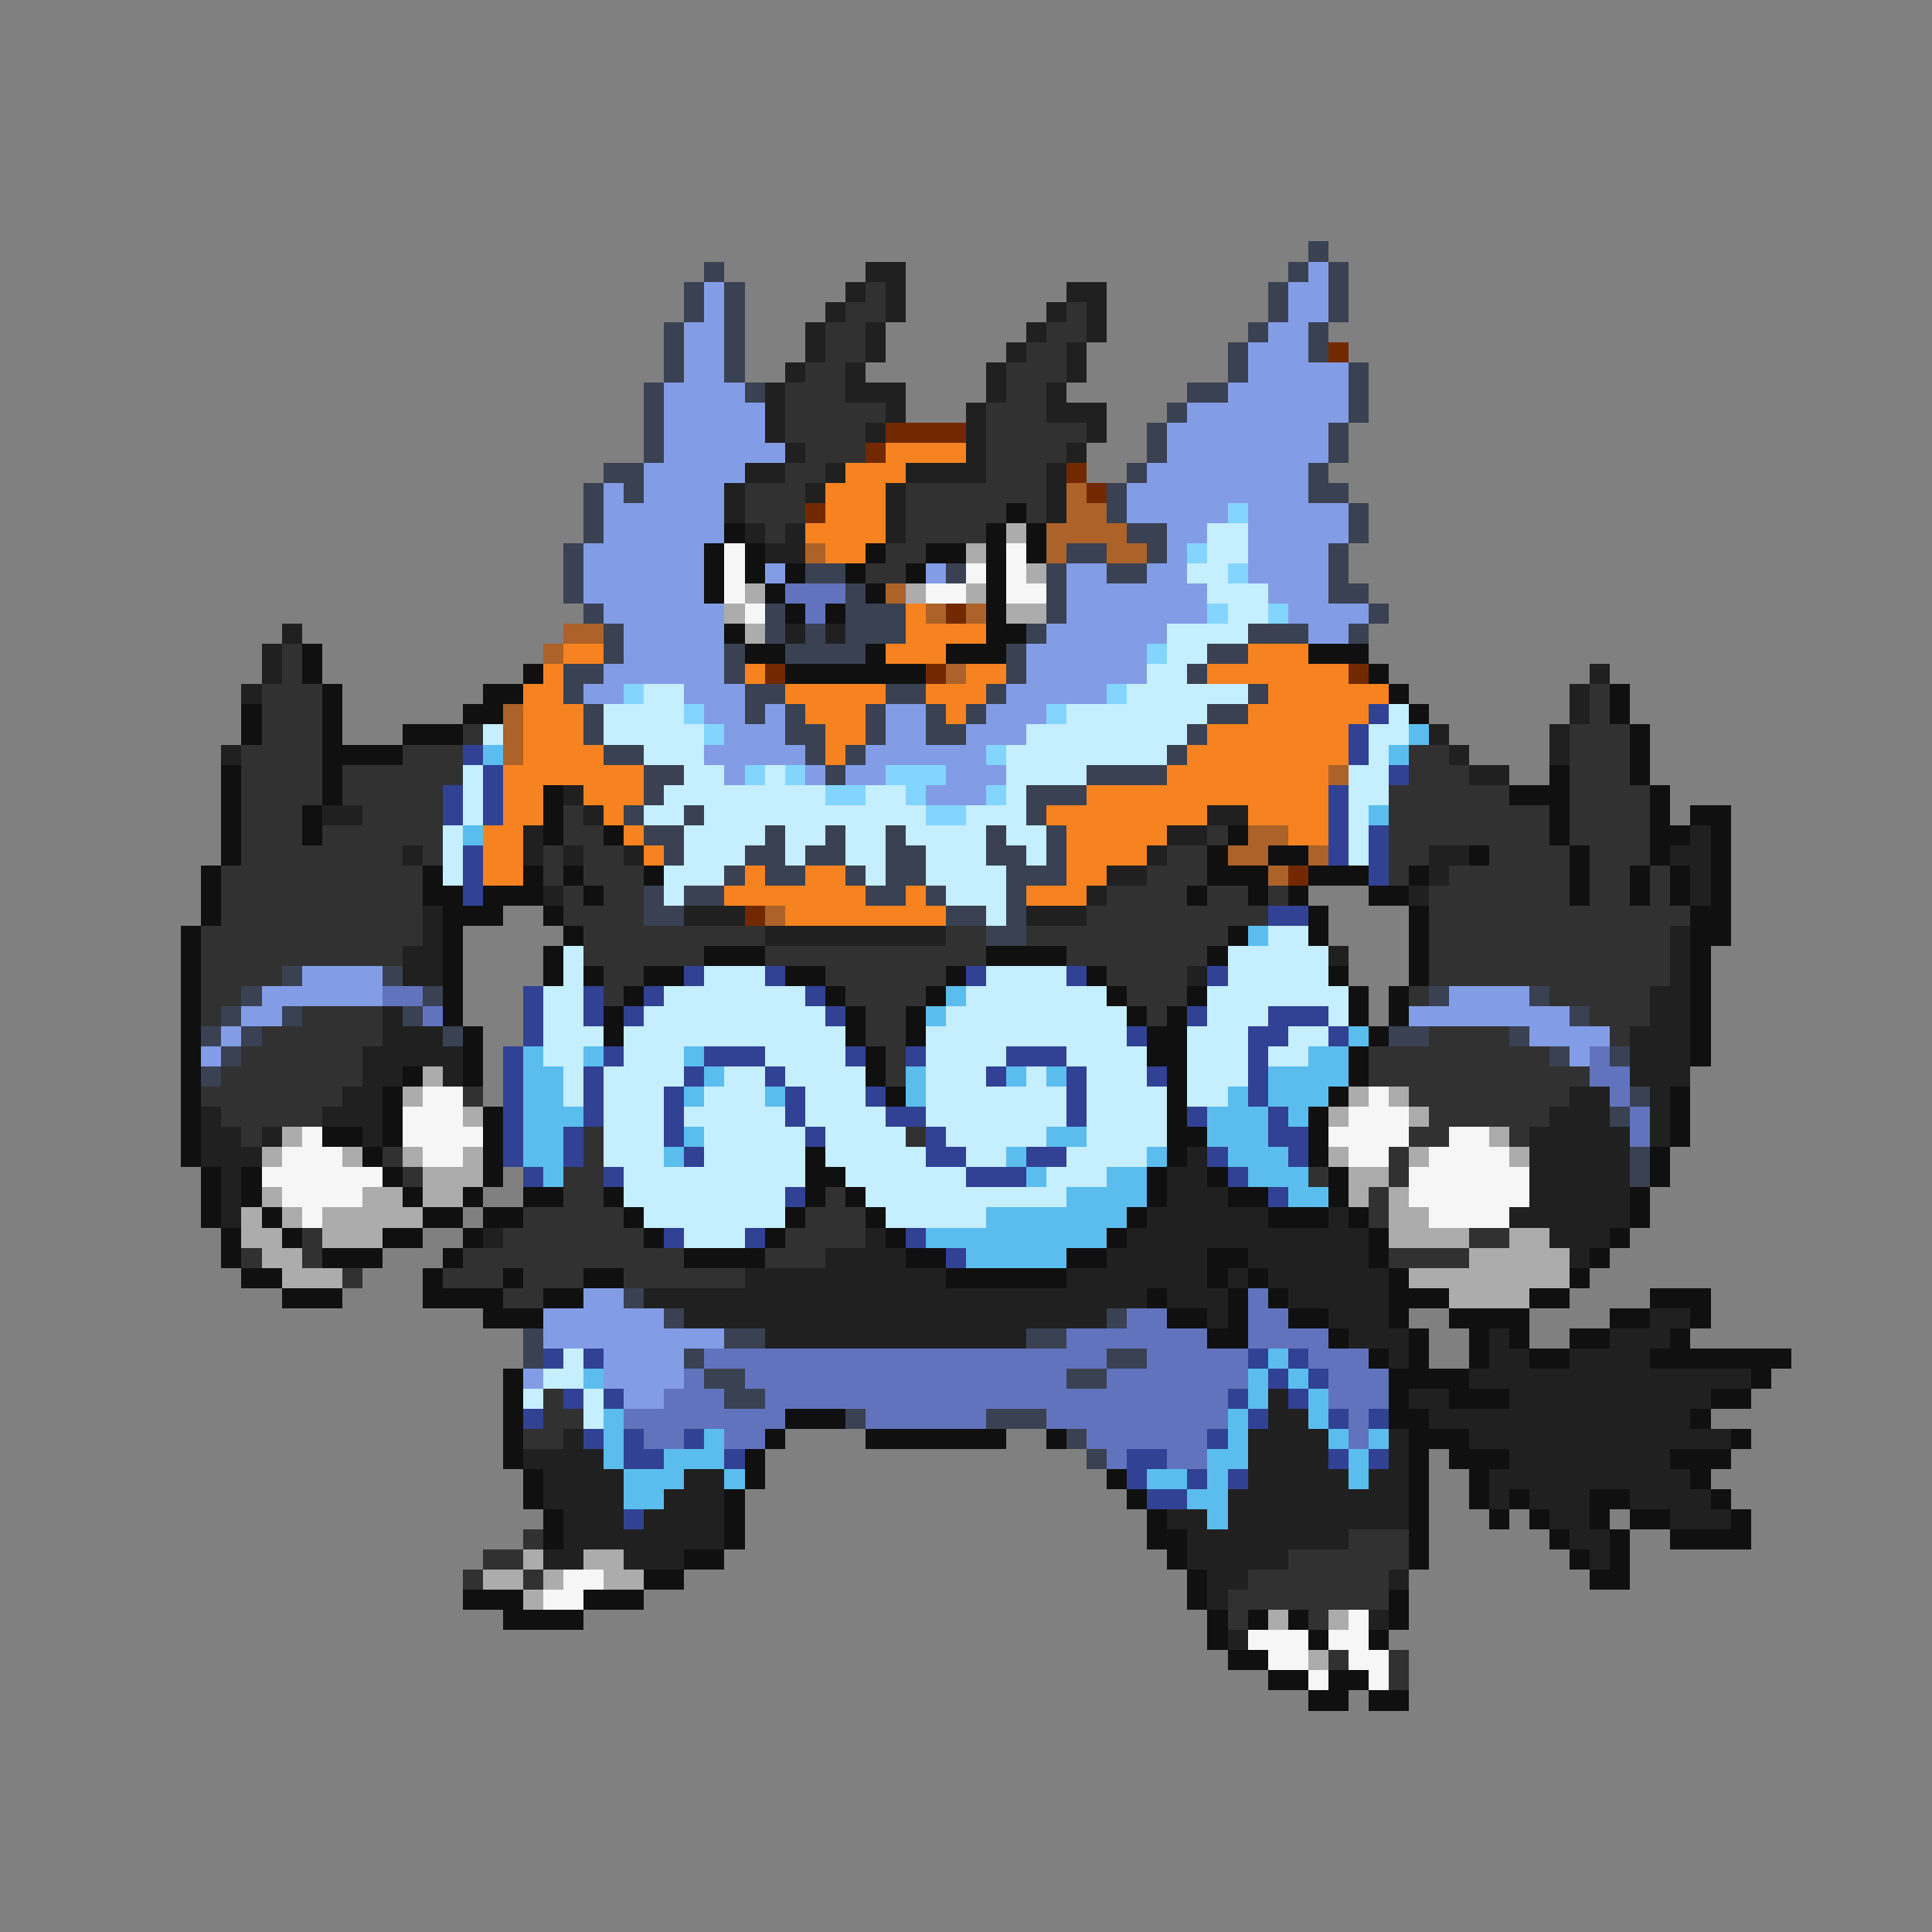 <svg xmlns="http://www.w3.org/2000/svg" viewBox="0 -0.5 96 96" shape-rendering="crispEdges">
<rect x="0" y="-0.5" width="96" height="96" fill="#808080" stroke="none"/>
<path stroke="#394152" d="M65 12h1M35 13h1M64 13h1M66 13h1M34 14h1M36 14h1M63 14h1M66 14h1M34 15h1M36 15h1M63 15h1M66 15h1M33 16h1M36 16h1M62 16h1M65 16h1M33 17h1M36 17h1M61 17h1M65 17h1M33 18h1M36 18h1M61 18h1M67 18h1M32 19h1M37 19h1M59 19h2M67 19h1M32 20h1M58 20h1M67 20h1M32 21h1M57 21h1M66 21h1M32 22h1M57 22h1M66 22h1M30 23h2M56 23h1M65 23h1M29 24h1M31 24h1M55 24h1M65 24h2M29 25h1M55 25h1M67 25h1M29 26h1M56 26h2M67 26h1M28 27h1M53 27h2M57 27h1M66 27h1M28 28h1M40 28h2M47 28h1M52 28h1M55 28h2M66 28h1M28 29h1M42 29h1M52 29h1M66 29h2M29 30h1M38 30h1M42 30h3M52 30h1M68 30h1M30 31h1M38 31h1M40 31h1M42 31h3M51 31h1M62 31h3M67 31h1M30 32h1M36 32h1M39 32h4M50 32h1M60 32h2M28 33h2M36 33h1M50 33h1M59 33h1M28 34h1M37 34h2M44 34h2M49 34h1M62 34h1M29 35h1M37 35h1M39 35h1M43 35h1M46 35h1M48 35h1M60 35h2M29 36h1M39 36h2M43 36h1M46 36h2M59 36h1M30 37h2M40 37h1M42 37h1M58 37h1M32 38h2M41 38h1M54 38h4M32 39h1M51 39h3M31 40h1M34 40h1M51 40h1M32 41h2M38 41h1M41 41h1M44 41h1M49 41h1M52 41h1M33 42h1M37 42h2M40 42h2M44 42h2M49 42h2M52 42h1M36 43h1M38 43h2M42 43h1M44 43h2M50 43h3M32 44h1M34 44h2M43 44h2M46 44h1M50 44h1M32 45h2M47 45h2M50 45h1M49 46h2M14 48h1M19 48h1M12 49h1M21 49h1M71 49h1M76 49h1M11 50h1M14 50h1M20 50h1M78 50h1M10 51h1M12 51h1M22 51h1M69 51h2M75 51h1M11 52h1M77 52h1M80 52h1M10 53h1M81 54h1M80 55h1M81 57h1M81 58h1M31 64h1M33 65h1M55 65h1M26 66h1M36 66h2M51 66h2M26 67h1M34 67h1M55 67h2M35 68h2M53 68h2M36 69h2M42 70h1M49 70h3M53 71h1M54 72h1" />
<path stroke="#202020" d="M43 13h2M42 14h1M44 14h1M53 14h2M41 15h1M44 15h1M52 15h1M54 15h1M40 16h1M43 16h1M51 16h1M54 16h1M40 17h1M43 17h1M50 17h1M53 17h1M39 18h1M42 18h1M49 18h1M53 18h1M38 19h1M42 19h3M49 19h1M52 19h1M38 20h1M44 20h1M48 20h1M52 20h3M38 21h1M43 21h1M48 21h1M54 21h1M39 22h1M48 22h1M53 22h1M37 23h2M41 23h1M45 23h4M52 23h1M36 24h1M40 24h1M44 24h1M52 24h1M36 25h1M44 25h1M52 25h1M37 26h1M39 26h1M44 26h1M38 27h2M14 31h1M39 31h1M41 31h1M13 32h1M13 33h1M79 33h1M12 34h1M78 34h1M78 35h1M71 36h1M77 36h1M11 37h1M72 37h1M77 37h1M73 38h2M28 39h1M16 40h2M29 40h1M60 40h2M26 41h1M58 41h2M84 41h1M20 42h1M26 42h1M28 42h1M31 42h1M57 42h1M71 42h2M83 42h2M55 43h2M71 43h1M84 43h1M27 44h1M54 44h1M70 44h1M84 44h1M21 45h1M34 45h3M51 45h3M21 46h1M38 46h9M83 46h1M20 47h2M66 47h1M83 47h1M20 48h2M59 48h1M83 48h1M82 49h2M19 50h1M82 50h2M19 51h3M81 51h3M18 52h5M81 52h3M18 53h2M22 53h1M81 53h3M17 54h2M78 54h2M82 54h1M10 55h1M16 55h3M77 55h3M82 55h1M10 56h2M13 56h1M18 56h1M76 56h5M82 56h1M10 57h3M59 57h1M76 57h5M11 58h1M58 58h2M76 58h5M11 59h1M58 59h3M76 59h5M11 60h1M57 60h6M66 60h1M75 60h6M24 61h1M43 61h1M56 61h12M77 61h3M41 62h4M55 62h5M62 62h6M78 62h1M37 63h10M53 63h7M61 63h1M63 63h6M32 64h25M58 64h3M64 64h5M34 65h21M60 65h1M66 65h3M82 65h2M38 66h13M67 66h3M74 66h1M80 66h3M69 67h1M74 67h2M78 67h4M73 68h14M63 69h1M70 69h2M75 69h10M63 70h2M71 70h13M28 71h1M62 71h4M69 71h1M73 71h13M26 72h4M62 72h4M69 72h1M75 72h8M27 73h4M34 73h2M62 73h5M68 73h2M74 73h10M27 74h4M33 74h3M61 74h9M74 74h1M76 74h3M81 74h4M28 75h3M32 75h4M58 75h2M61 75h9M77 75h2M83 75h3M28 76h8M59 76h8M78 76h2M27 77h2M31 77h3M59 77h5M79 77h1M60 78h2M69 78h1M60 79h1M68 80h1M61 81h1" />
<path stroke="#839ce6" d="M65 13h1M35 14h1M64 14h2M35 15h1M64 15h2M34 16h2M63 16h2M34 17h2M62 17h3M34 18h2M62 18h5M33 19h4M61 19h6M33 20h5M59 20h8M33 21h5M58 21h8M33 22h6M58 22h8M32 23h5M57 23h8M30 24h1M32 24h4M56 24h9M30 25h6M56 25h5M62 25h5M30 26h6M58 26h2M62 26h5M29 27h6M58 27h1M62 27h4M29 28h6M38 28h1M46 28h1M53 28h2M57 28h2M62 28h4M29 29h6M53 29h7M63 29h3M30 30h6M53 30h7M64 30h4M31 31h5M52 31h6M65 31h2M31 32h5M51 32h6M30 33h6M51 33h6M29 34h2M34 34h3M50 34h5M35 35h2M38 35h1M44 35h2M49 35h3M36 36h3M44 36h2M48 36h3M35 37h5M43 37h6M36 38h1M40 38h1M42 38h2M47 38h3M46 39h3M15 48h4M13 49h6M72 49h4M12 50h2M70 50h8M11 51h1M76 51h4M10 52h1M78 52h1M29 64h2M27 65h6M27 66h9M30 67h4M26 68h1M30 68h4M31 69h2" />
<path stroke="#313131" d="M43 14h1M42 15h2M53 15h1M41 16h2M52 16h2M41 17h2M51 17h2M40 18h2M50 18h3M39 19h3M50 19h2M39 20h5M49 20h3M39 21h4M49 21h5M40 22h3M49 22h4M39 23h2M49 23h3M37 24h3M45 24h7M37 25h3M45 25h5M51 25h1M38 26h1M45 26h4M44 27h2M43 28h2M14 32h1M14 33h1M13 34h3M79 34h1M13 35h3M79 35h1M13 36h3M23 36h1M78 36h3M12 37h4M20 37h3M70 37h2M78 37h3M12 38h4M17 38h6M70 38h3M78 38h3M12 39h4M17 39h5M69 39h6M78 39h4M12 40h3M18 40h4M28 40h1M69 40h8M78 40h4M12 41h3M16 41h6M28 41h2M60 41h1M69 41h8M78 41h4M12 42h8M21 42h1M27 42h1M29 42h2M58 42h2M69 42h2M74 42h4M79 42h3M11 43h10M27 43h1M29 43h3M57 43h3M69 43h1M72 43h6M79 43h2M82 43h1M11 44h10M28 44h1M30 44h2M55 44h4M60 44h2M63 44h1M71 44h7M79 44h2M82 44h1M11 45h10M28 45h4M54 45h9M71 45h13M10 46h11M29 46h9M47 46h2M51 46h10M71 46h12M10 47h10M29 47h6M38 47h11M53 47h7M71 47h12M10 48h4M30 48h2M41 48h6M55 48h4M71 48h12M10 49h2M30 49h1M42 49h4M56 49h3M70 49h1M77 49h5M10 50h1M15 50h4M43 50h2M57 50h1M79 50h3M13 51h6M43 51h2M71 51h4M80 51h1M12 52h6M44 52h1M68 52h9M11 53h7M44 53h1M68 53h11M10 54h7M23 54h1M70 54h8M11 55h5M71 55h6M12 56h1M29 56h1M45 56h1M70 56h2M75 56h1M19 57h1M29 57h1M69 57h1M20 58h1M28 58h2M65 58h1M69 58h1M28 59h2M41 59h1M68 59h1M26 60h5M40 60h3M68 60h1M15 61h1M25 61h7M39 61h4M73 61h2M12 62h1M15 62h1M23 62h11M38 62h3M69 62h4M17 63h1M22 63h3M26 63h3M31 63h6M25 64h2M27 69h1M27 70h2M26 71h2M26 76h1M67 76h3M24 77h2M64 77h6M23 78h1M26 78h1M62 78h7M61 79h8M61 80h1M65 80h1M66 82h1M69 82h1M69 83h1" />
<path stroke="#732900" d="M66 17h1M44 21h4M43 22h1M53 23h1M54 24h1M40 25h1M47 30h1M38 33h1M46 33h1M67 33h1M64 43h1M37 45h1" />
<path stroke="#f68320" d="M44 22h4M42 23h3M41 24h3M41 25h3M40 26h4M41 27h2M45 30h1M45 31h4M28 32h2M44 32h3M62 32h3M27 33h1M37 33h1M48 33h2M60 33h7M26 34h2M39 34h5M46 34h3M63 34h6M26 35h3M40 35h3M47 35h1M62 35h6M26 36h3M41 36h2M60 36h7M26 37h4M41 37h1M59 37h8M25 38h7M58 38h8M25 39h2M29 39h3M54 39h12M25 40h2M30 40h1M52 40h8M62 40h4M24 41h2M31 41h1M53 41h5M64 41h2M24 42h2M32 42h1M53 42h4M24 43h2M37 43h1M40 43h2M53 43h2M36 44h7M45 44h1M51 44h3M39 45h8" />
<path stroke="#ac6229" d="M53 24h1M53 25h2M52 26h4M40 27h1M52 27h1M55 27h2M44 29h1M46 30h1M48 30h1M28 31h2M27 32h1M47 33h1M25 35h1M25 36h1M25 37h1M66 38h1M62 41h2M61 42h2M65 42h1M63 43h1M38 45h1" />
<path stroke="#101010" d="M50 25h1M36 26h1M49 26h1M51 26h1M35 27h1M37 27h1M43 27h1M46 27h2M49 27h1M51 27h1M35 28h1M37 28h1M39 28h1M42 28h1M45 28h1M49 28h1M35 29h1M38 29h1M43 29h1M49 29h1M39 30h1M41 30h1M49 30h1M36 31h1M49 31h2M15 32h1M37 32h2M43 32h1M47 32h3M65 32h3M15 33h1M26 33h1M39 33h7M68 33h1M16 34h1M24 34h2M69 34h1M80 34h1M12 35h1M16 35h1M23 35h2M70 35h1M80 35h1M12 36h1M16 36h1M20 36h3M81 36h1M16 37h4M81 37h1M11 38h1M16 38h1M77 38h1M81 38h1M11 39h1M16 39h1M27 39h1M75 39h3M82 39h1M11 40h1M15 40h1M27 40h1M77 40h1M82 40h1M84 40h2M11 41h1M15 41h1M27 41h1M30 41h1M61 41h1M77 41h1M82 41h2M85 41h1M11 42h1M60 42h1M63 42h2M73 42h1M78 42h1M82 42h1M85 42h1M10 43h1M21 43h1M26 43h1M28 43h1M32 43h1M60 43h3M65 43h3M70 43h1M78 43h1M81 43h1M83 43h1M85 43h1M10 44h1M21 44h2M24 44h3M29 44h1M59 44h1M62 44h1M64 44h1M68 44h2M78 44h1M81 44h1M83 44h1M85 44h1M10 45h1M22 45h3M27 45h1M65 45h1M70 45h1M84 45h2M9 46h1M22 46h1M28 46h1M61 46h1M65 46h1M70 46h1M84 46h2M9 47h1M22 47h1M27 47h1M35 47h3M49 47h4M60 47h1M70 47h1M84 47h1M9 48h1M22 48h1M27 48h1M29 48h1M32 48h2M39 48h2M47 48h1M54 48h1M66 48h1M70 48h1M84 48h1M9 49h1M22 49h1M31 49h1M41 49h1M46 49h1M55 49h1M59 49h1M67 49h1M69 49h1M84 49h1M9 50h1M22 50h1M30 50h1M42 50h1M45 50h1M56 50h1M58 50h1M67 50h1M69 50h1M84 50h1M9 51h1M23 51h1M30 51h1M42 51h1M45 51h1M57 51h2M68 51h1M84 51h1M9 52h1M23 52h1M43 52h1M57 52h2M67 52h1M84 52h1M9 53h1M20 53h1M23 53h1M43 53h1M58 53h1M67 53h1M9 54h1M19 54h1M44 54h1M58 54h1M66 54h1M83 54h1M9 55h1M19 55h1M24 55h1M58 55h1M65 55h1M83 55h1M9 56h1M16 56h2M19 56h1M24 56h1M58 56h2M65 56h1M83 56h1M9 57h1M18 57h1M24 57h1M40 57h1M58 57h1M65 57h1M82 57h1M10 58h1M12 58h1M19 58h1M24 58h1M40 58h2M57 58h1M60 58h1M66 58h1M82 58h1M10 59h1M12 59h1M20 59h1M23 59h1M26 59h2M30 59h1M40 59h1M42 59h1M57 59h1M61 59h2M66 59h1M81 59h1M10 60h1M13 60h1M21 60h2M24 60h2M31 60h1M39 60h1M43 60h1M56 60h1M63 60h3M67 60h1M81 60h1M11 61h1M14 61h1M19 61h2M23 61h1M32 61h1M38 61h1M44 61h1M55 61h1M68 61h1M80 61h1M11 62h1M16 62h3M22 62h1M34 62h4M45 62h2M53 62h2M60 62h2M68 62h1M79 62h1M12 63h2M21 63h1M25 63h1M29 63h2M47 63h6M60 63h1M62 63h1M69 63h1M78 63h1M14 64h3M21 64h4M27 64h2M57 64h1M61 64h1M63 64h1M69 64h3M76 64h2M82 64h3M24 65h3M58 65h2M61 65h1M64 65h2M69 65h1M72 65h4M80 65h2M84 65h1M60 66h2M66 66h1M70 66h1M73 66h1M75 66h1M78 66h2M83 66h1M68 67h1M70 67h1M73 67h1M76 67h2M82 67h7M25 68h1M69 68h4M87 68h1M25 69h1M69 69h1M72 69h3M85 69h2M25 70h1M39 70h3M69 70h2M84 70h1M25 71h1M38 71h1M43 71h7M52 71h1M70 71h3M86 71h1M25 72h1M37 72h1M70 72h1M72 72h3M83 72h3M26 73h1M37 73h1M55 73h1M70 73h1M73 73h1M84 73h1M26 74h1M36 74h1M56 74h1M70 74h1M73 74h1M75 74h1M79 74h2M85 74h1M27 75h1M36 75h1M57 75h1M70 75h1M74 75h1M76 75h1M79 75h1M81 75h2M86 75h1M27 76h1M36 76h1M57 76h2M70 76h1M77 76h1M80 76h1M83 76h4M34 77h2M58 77h1M70 77h1M78 77h1M80 77h1M32 78h2M59 78h1M79 78h2M23 79h3M29 79h3M59 79h1M69 79h1M25 80h4M60 80h1M62 80h1M64 80h1M69 80h1M60 81h1M65 81h1M68 81h1M61 82h2M63 83h2M66 83h2M65 84h2M68 84h2" />
<path stroke="#83d5ff" d="M61 25h1M59 27h1M61 28h1M60 30h1M63 30h1M57 32h1M31 34h1M55 34h1M34 35h1M52 35h1M35 36h1M49 37h1M37 38h1M39 38h1M44 38h3M41 39h2M45 39h1M49 39h1M46 40h2" />
<path stroke="#acacac" d="M50 26h1M48 27h1M51 28h1M37 29h1M45 29h1M48 29h1M36 30h1M50 30h2M37 31h1M21 53h1M20 54h1M67 54h1M69 54h1M23 55h1M66 55h1M70 55h1M14 56h1M74 56h1M13 57h1M17 57h1M20 57h1M23 57h1M66 57h1M70 57h1M75 57h1M21 58h3M67 58h2M13 59h1M18 59h2M21 59h2M67 59h1M69 59h1M12 60h1M14 60h1M16 60h5M69 60h2M12 61h2M16 61h3M69 61h4M75 61h2M13 62h2M73 62h5M14 63h3M70 63h8M72 64h4M26 77h1M29 77h2M24 78h2M27 78h1M30 78h2M26 79h1M63 80h1M66 80h1M65 82h1" />
<path stroke="#c5eeff" d="M60 26h2M60 27h2M59 28h2M60 29h3M61 30h2M58 31h4M58 32h2M57 33h2M32 34h2M56 34h6M30 35h4M53 35h7M69 35h1M24 36h1M30 36h5M51 36h8M68 36h2M32 37h3M50 37h8M68 37h1M23 38h1M34 38h2M38 38h1M50 38h4M67 38h2M23 39h1M33 39h8M43 39h2M50 39h1M67 39h2M23 40h1M32 40h2M35 40h11M48 40h3M67 40h1M22 41h1M34 41h4M39 41h2M42 41h2M45 41h4M50 41h2M67 41h1M22 42h1M34 42h3M39 42h1M42 42h2M46 42h3M51 42h1M67 42h1M22 43h1M33 43h3M43 43h1M46 43h4M33 44h1M47 44h3M49 45h1M63 46h2M28 47h1M61 47h5M28 48h1M35 48h3M49 48h4M61 48h5M27 49h2M33 49h7M48 49h7M60 49h7M27 50h2M32 50h9M47 50h9M60 50h3M66 50h1M27 51h3M31 51h11M46 51h10M59 51h3M64 51h2M27 52h2M31 52h3M38 52h4M46 52h4M53 52h4M59 52h3M63 52h2M28 53h1M30 53h4M36 53h2M39 53h4M46 53h3M51 53h1M54 53h3M59 53h3M28 54h1M30 54h3M35 54h3M40 54h3M46 54h7M54 54h4M59 54h2M30 55h3M34 55h5M40 55h4M46 55h7M54 55h4M30 56h3M35 56h5M41 56h4M47 56h5M54 56h4M30 57h3M35 57h5M41 57h5M48 57h2M53 57h4M31 58h9M42 58h6M52 58h3M31 59h8M43 59h10M32 60h7M44 60h5M34 61h3M28 67h1M27 68h2M26 69h1M29 69h1M29 70h1" />
<path stroke="#f6f6f6" d="M36 27h1M50 27h1M36 28h1M48 28h1M50 28h1M36 29h1M46 29h2M50 29h2M37 30h1M21 54h2M68 54h1M20 55h3M67 55h3M15 56h1M20 56h4M66 56h4M72 56h2M14 57h3M21 57h2M67 57h2M71 57h4M13 58h6M70 58h6M14 59h4M70 59h6M15 60h1M71 60h4M28 78h2M27 79h2M67 80h1M62 81h3M66 81h2M63 82h2M67 82h2M65 83h1M68 83h1" />
<path stroke="#6273bd" d="M39 29h3M40 30h1M19 49h2M21 50h1M79 52h1M79 53h2M80 54h1M81 55h1M81 56h1M62 64h1M56 65h2M62 65h2M53 66h7M62 66h4M35 67h20M57 67h5M65 67h3M34 68h1M37 68h16M55 68h7M66 68h3M33 69h3M38 69h23M66 69h3M31 70h8M43 70h6M52 70h9M67 70h1M32 71h2M36 71h2M54 71h6M67 71h1M55 72h1M58 72h2" />
<path stroke="#314194" d="M68 35h1M67 36h1M23 37h1M67 37h1M24 38h1M69 38h1M22 39h1M24 39h1M66 39h1M22 40h1M24 40h1M66 40h1M66 41h1M68 41h1M23 42h1M66 42h1M68 42h1M23 43h1M68 43h1M23 44h1M63 45h2M34 48h1M38 48h1M48 48h1M53 48h1M60 48h1M26 49h1M29 49h1M32 49h1M40 49h1M26 50h1M29 50h1M31 50h1M41 50h1M59 50h1M63 50h3M26 51h1M56 51h1M62 51h2M66 51h1M25 52h1M30 52h1M35 52h3M42 52h1M45 52h1M50 52h3M62 52h1M25 53h1M29 53h1M34 53h1M38 53h1M49 53h1M53 53h1M57 53h1M62 53h1M25 54h1M29 54h1M33 54h1M39 54h1M43 54h1M53 54h1M62 54h1M25 55h1M29 55h1M33 55h1M39 55h1M44 55h2M53 55h1M59 55h1M63 55h1M25 56h1M28 56h1M33 56h1M40 56h1M46 56h1M63 56h2M25 57h1M28 57h1M34 57h1M46 57h2M51 57h2M60 57h1M64 57h1M26 58h1M30 58h1M48 58h3M61 58h1M39 59h1M63 59h1M33 61h1M37 61h1M45 61h1M47 62h1M27 67h1M29 67h1M62 67h1M64 67h1M63 68h1M65 68h1M28 69h1M30 69h1M61 69h1M64 69h1M26 70h1M62 70h1M66 70h1M68 70h1M29 71h1M31 71h1M34 71h1M60 71h1M31 72h2M36 72h1M56 72h2M66 72h1M68 72h1M56 73h1M59 73h1M61 73h1M57 74h2M31 75h1" />
<path stroke="#5abdee" d="M70 36h1M24 37h1M69 37h1M68 40h1M23 41h1M62 46h1M47 49h1M46 50h1M67 51h1M26 52h1M29 52h1M34 52h1M65 52h2M26 53h2M35 53h1M45 53h1M50 53h1M52 53h1M63 53h4M26 54h2M34 54h1M38 54h1M45 54h1M61 54h1M63 54h3M26 55h3M60 55h3M64 55h1M26 56h2M34 56h1M52 56h2M60 56h3M26 57h2M33 57h1M50 57h1M57 57h1M61 57h3M27 58h1M51 58h1M55 58h2M62 58h3M53 59h4M64 59h2M49 60h7M46 61h9M48 62h5M63 67h1M29 68h1M62 68h1M64 68h1M62 69h1M65 69h1M30 70h1M61 70h1M65 70h1M30 71h1M35 71h1M61 71h1M66 71h1M68 71h1M30 72h1M33 72h3M60 72h2M67 72h1M31 73h3M36 73h1M57 73h2M60 73h1M67 73h1M31 74h2M59 74h2M60 75h1" />
</svg>